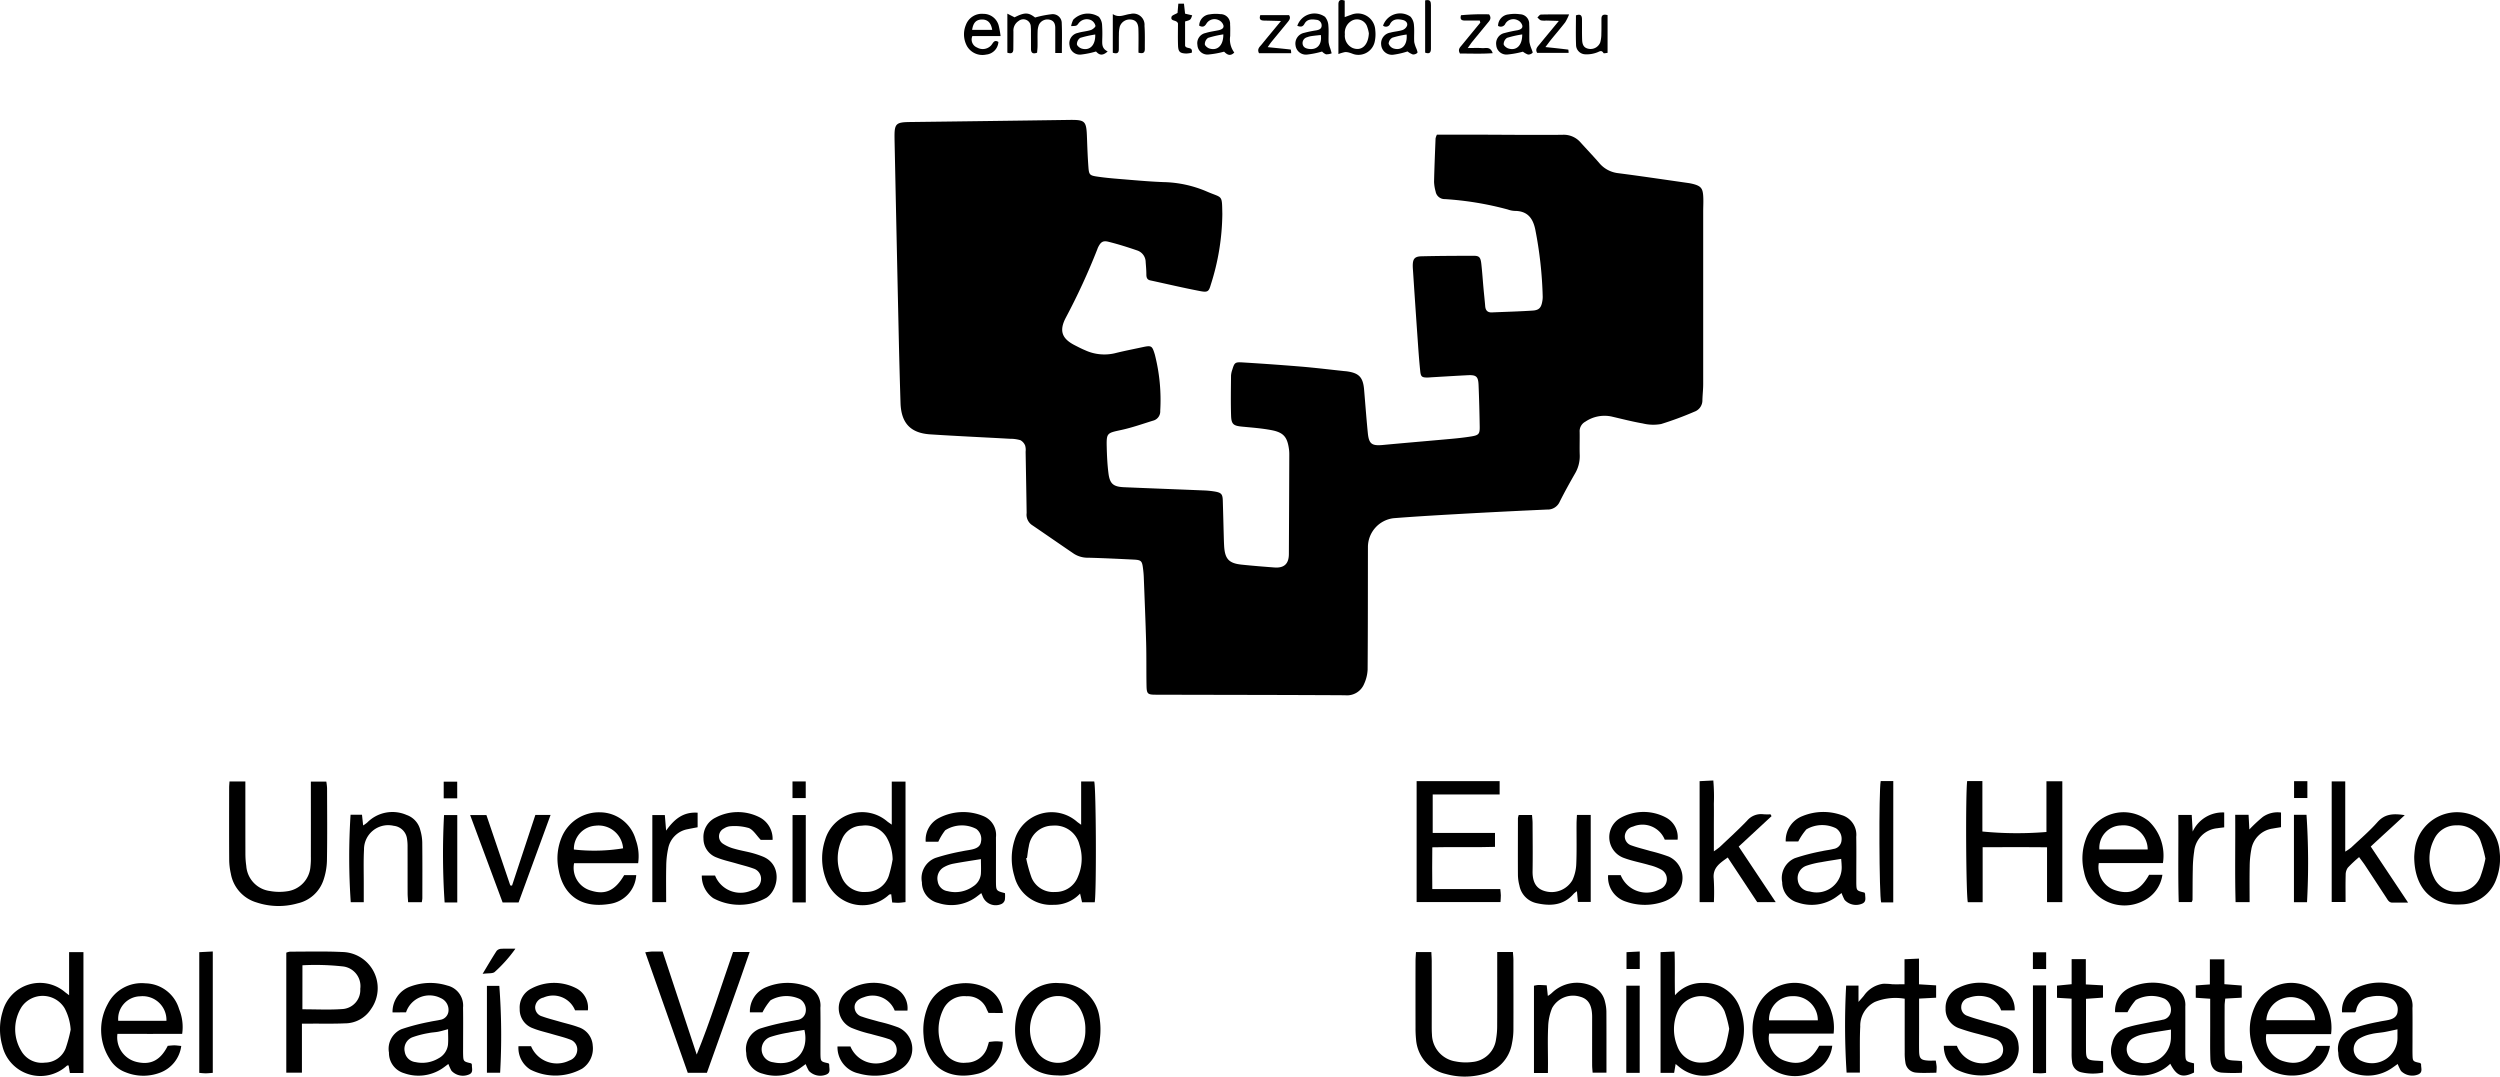 <svg viewBox="0 0 286.791 123.504" xmlns="http://www.w3.org/2000/svg"><path d="m164.837 15.448h4.611c3.261.009 6.523.046 9.783.016a2.543 2.543 0 0 1 2.07.859c.705.782 1.433 1.543 2.125 2.337a3.313 3.313 0 0 0 2.161 1.2c2.659.342 5.311.74 7.965 1.118a5.865 5.865 0 0 1 .7.134c.843.229 1.073.476 1.132 1.339.042.608 0 1.222 0 1.833q0 9.885 0 19.772c0 .61-.071 1.22-.09 1.83a1.381 1.381 0 0 1 -.919 1.342 38.173 38.173 0 0 1 -3.814 1.414 5.014 5.014 0 0 1 -2.11-.066c-1.2-.209-2.387-.518-3.577-.793a3.92 3.92 0 0 0 -3.015.594 1.24 1.24 0 0 0 -.647 1.178c.016.883-.021 1.767.01 2.65a3.918 3.918 0 0 1 -.552 2.133c-.607 1.061-1.2 2.129-1.748 3.223a1.508 1.508 0 0 1 -1.452.893q-4.632.207-9.261.462c-2.78.156-5.561.312-8.337.53a3.339 3.339 0 0 0 -2.948 3.293c-.008 4.688 0 9.376-.035 14.064a4.4 4.4 0 0 1 -.4 1.646 2.124 2.124 0 0 1 -2.194 1.308c-7.233-.044-14.467-.041-21.7-.063-.952 0-1.052-.1-1.07-1.053-.031-1.63 0-3.262-.043-4.891-.068-2.513-.175-5.024-.271-7.536-.013-.339-.046-.678-.089-1.014-.108-.859-.208-.963-1.087-1.006-1.73-.084-3.461-.17-5.192-.214a2.938 2.938 0 0 1 -1.641-.451c-1.628-1.106-3.243-2.231-4.871-3.337a1.44 1.44 0 0 1 -.558-1.338c-.033-2.343-.077-4.686-.118-7.029a1.855 1.855 0 0 0 -.05-.7 1.225 1.225 0 0 0 -.544-.626 4.181 4.181 0 0 0 -1.2-.164c-3.052-.171-6.106-.307-9.156-.507-2.263-.149-3.324-1.3-3.4-3.595q-.117-3.717-.2-7.435-.252-11.409-.487-22.818v-.1c-.025-1.713.132-1.861 1.817-1.882q9.016-.11 18.034-.239c2.071-.03 2.157.047 2.229 2.136.039 1.12.082 2.24.168 3.357.059.763.162.876.907.991.871.134 1.752.215 2.632.286 1.692.138 3.385.3 5.08.361a13.254 13.254 0 0 1 4.937 1.073c1.846.806 1.752.295 1.8 2.586a27.271 27.271 0 0 1 -1.324 8.108c-.221.773-.346.9-1.173.745-1.932-.368-3.849-.82-5.771-1.238-.376-.082-.446-.343-.447-.687 0-.473-.044-.947-.08-1.419a1.419 1.419 0 0 0 -.964-1.324c-1.089-.374-2.19-.723-3.307-1-.647-.161-.891.037-1.2.663-.03.061-.048.127-.073.191a75.39 75.39 0 0 1 -3.619 7.857c-.78 1.489-.458 2.4 1.022 3.157.392.2.785.408 1.192.575a5.279 5.279 0 0 0 3.378.355c1.052-.265 2.12-.471 3.181-.7s1.13-.18 1.439.832a21.026 21.026 0 0 1 .622 6.461 1.092 1.092 0 0 1 -.834 1.134c-1.2.372-2.384.792-3.6 1.058-1.714.373-1.746.326-1.7 2.109.024.949.074 1.9.192 2.843.153 1.227.55 1.569 1.786 1.623 3.019.13 6.04.239 9.06.366a9.871 9.871 0 0 1 1.417.14c.7.131.834.312.856 1.033.044 1.459.079 2.918.119 4.377q.012.408.034.815c.085 1.494.54 2 2.012 2.151 1.25.13 2.5.232 3.756.325 1.119.083 1.654-.42 1.659-1.539q.029-5.706.048-11.411a4.587 4.587 0 0 0 -.035-.609c-.19-1.4-.612-1.926-2-2.194-1.1-.211-2.22-.292-3.334-.4-1.031-.095-1.278-.26-1.309-1.274-.047-1.523-.019-3.048-.006-4.572a2.524 2.524 0 0 1 .147-.694c.244-.794.313-.883 1.149-.832q3.406.206 6.808.486c1.623.137 3.242.337 4.862.508.1.011.2.015.305.029 1.411.192 1.873.678 1.994 2.1.141 1.658.262 3.317.427 4.973.127 1.265.463 1.493 1.722 1.376 2.6-.244 5.209-.462 7.813-.7.777-.071 1.555-.154 2.325-.279.863-.14.989-.285.976-1.121-.026-1.6-.066-3.192-.132-4.787-.04-.978-.271-1.166-1.259-1.115-1.357.069-2.713.153-4.069.232-.169.009-.339.03-.508.032-.651.007-.787-.083-.854-.723-.107-1.013-.183-2.029-.254-3.046q-.3-4.269-.579-8.539c-.012-.169-.024-.339-.025-.509 0-.787.208-1.071 1-1.09 2-.048 4.008-.057 6.012-.057.608 0 .766.175.85.9.108.944.168 1.894.254 2.841.061.676.138 1.351.193 2.028.039.489.264.748.777.725 1.56-.069 3.122-.106 4.68-.21.739-.049.979-.349 1.1-1.1a2.707 2.707 0 0 0 .041-.508 45.81 45.81 0 0 0 -.85-7.679c-.276-1.334-.912-2.138-2.352-2.147a2.652 2.652 0 0 1 -.8-.16 36.256 36.256 0 0 0 -7.218-1.194 1.046 1.046 0 0 1 -1.066-.874 4.809 4.809 0 0 1 -.178-1.1c.037-1.663.108-3.326.173-4.989a2.062 2.062 0 0 1 .154-.429z"/><path d="m225.668 89.6h1.744v5.788a41.016 41.016 0 0 0 7.349.054v-5.819h1.821v13.87h-1.753v-6.293c-2.5-.03-4.885-.012-7.387-.013v6.309h-1.7c-.203-.722-.275-12.319-.074-13.896z"/><path d="m164.355 95.554h7.145v1.595c-2.326.08-4.686-.011-7.192.052-.017 1.58-.018 3.115 0 4.787h7.8c.03.33.062.529.064.727 0 .233-.024.465-.041.764h-9.621v-13.871h9.523v1.528h-7.678z"/><path d="m26.328 89.647h1.819v1.147c0 2.376 0 4.751.005 7.127a9.738 9.738 0 0 0 .1 1.418 3.123 3.123 0 0 0 2.722 2.876 5.97 5.97 0 0 0 1.919.036 3.089 3.089 0 0 0 2.724-2.866 8.32 8.32 0 0 0 .044-1.117q.006-3.717 0-7.432v-1.172h1.772a6.278 6.278 0 0 1 .087.743c.007 2.783.034 5.566-.015 8.348a7.462 7.462 0 0 1 -.424 2.278 4.061 4.061 0 0 1 -2.927 2.594 7.973 7.973 0 0 1 -4.713-.1 4.2 4.2 0 0 1 -2.963-3.32 7.5 7.5 0 0 1 -.185-1.511c-.017-2.783-.009-5.566-.006-8.348 0-.199.022-.397.041-.701z"/><path d="m162.434 109.219h1.766c.016.38.043.739.043 1.1q.006 3.665 0 7.33c0 .339 0 .68.026 1.017a3.2 3.2 0 0 0 2.726 3.1 5.96 5.96 0 0 0 1.917.061 3 3 0 0 0 2.712-2.63 8.641 8.641 0 0 0 .126-1.516c.013-2.443.006-4.887.006-7.33v-1.14h1.8c.022.33.057.625.058.92 0 2.681.011 5.362 0 8.042a7.927 7.927 0 0 1 -.166 1.512 4.353 4.353 0 0 1 -3.37 3.554 8.031 8.031 0 0 1 -4.227-.04 4.379 4.379 0 0 1 -3.407-3.974 12.13 12.13 0 0 1 -.06-1.321q-.009-3.817 0-7.635c0-.33.03-.661.05-1.05z"/><path d="m192.223 122.057-.173 1.017h-1.558v-13.848l1.608-.07c.06 1.653 0 3.222.048 5.017a4.136 4.136 0 0 1 3.252-1.414 4.293 4.293 0 0 1 4.22 2.933 6.822 6.822 0 0 1 .017 4.784 4.445 4.445 0 0 1 -6.88 2.016c-.157-.117-.304-.247-.534-.435zm6.145-4.038a12.783 12.783 0 0 0 -.538-2.03 2.946 2.946 0 0 0 -5.412.134 5.133 5.133 0 0 0 -.011 3.876 2.856 2.856 0 0 0 2.955 1.89 2.689 2.689 0 0 0 2.617-2.034 18.681 18.681 0 0 0 .389-1.836z"/><path d="m34.636 117.429v5.623h-1.794v-13.765a1.671 1.671 0 0 1 .438-.117c2 0 4.01-.057 6.01.042a4.143 4.143 0 0 1 3.266 6.551 3.554 3.554 0 0 1 -3.01 1.633c-1.254.057-2.513.026-3.769.032-.333.002-.666.001-1.141.001zm.054-1.647c1.572 0 3.062.08 4.539-.024a2.187 2.187 0 0 0 2.1-2.321 2.273 2.273 0 0 0 -1.942-2.566 28.648 28.648 0 0 0 -4.693-.138z"/><path d="m124.025 94.616v-4.968h1.5c.215.743.266 12.614.059 13.858h-1.455l-.226-1a4.06 4.06 0 0 1 -3.052 1.292 4.325 4.325 0 0 1 -4.477-3.265 6.98 6.98 0 0 1 .027-4.211 4.427 4.427 0 0 1 7.16-2.048c.075.063.159.118.464.342zm-6.208 3.8-.1.036a15.419 15.419 0 0 0 .62 2.227 2.686 2.686 0 0 0 2.694 1.645 2.719 2.719 0 0 0 2.625-1.755 5.163 5.163 0 0 0 .169-3.684 2.885 2.885 0 0 0 -3.059-2.172 2.765 2.765 0 0 0 -2.748 2.4c-.097.422-.136.863-.201 1.299z"/><path d="m102.3 94.6v-4.935h1.578v13.821c-.267.028-.524.068-.781.076-.234.008-.468-.019-.747-.032l-.113-.949c-.088.021-.2.013-.253.063a4.444 4.444 0 0 1 -7.239-1.788 6.774 6.774 0 0 1 -.095-4.5 4.429 4.429 0 0 1 7.145-2.114c.105.083.213.152.505.358zm.1 3.94a5.312 5.312 0 0 0 -.725-2.54 2.852 2.852 0 0 0 -2.808-1.281 2.5 2.5 0 0 0 -2.293 1.591 5.191 5.191 0 0 0 -.04 4.248 2.76 2.76 0 0 0 2.827 1.762 2.7 2.7 0 0 0 2.616-1.908 14.672 14.672 0 0 0 .431-1.87z"/><path d="m9.572 123.093h-1.553c-.049-.292-.1-.578-.146-.864-.064 0-.15-.018-.189.015a4.488 4.488 0 0 1 -7.417-2.28 6.855 6.855 0 0 1 .033-3.912 4.429 4.429 0 0 1 7.168-2.23c.1.077.2.149.459.346v-4.942h1.645zm-1.465-4.972a6.036 6.036 0 0 0 -.7-2.47 2.942 2.942 0 0 0 -4.9-.181 4.785 4.785 0 0 0 -.094 5.039 2.712 2.712 0 0 0 2.743 1.391 2.573 2.573 0 0 0 2.377-1.639 16.194 16.194 0 0 0 .574-2.14z"/><path d="m220.151 114.555v3.431c0 .849-.011 1.7 0 2.546.015.9.184 1.079 1.053 1.134.268.017.538 0 .861 0 .039.275.086.5.1.724a6.711 6.711 0 0 1 -.033.672c-.794 0-1.564.052-2.325-.015a1.33 1.33 0 0 1 -1.228-1.181 6.163 6.163 0 0 1 -.078-1.113c-.007-2.032 0-4.063 0-6.183a6.3 6.3 0 0 0 -3.43.371 3.055 3.055 0 0 0 -1.67 2.836c-.071 1.32-.035 2.647-.044 3.971v1.3h-1.521a83.808 83.808 0 0 1 -.052-9.983h1.416v1.871c.31-.358.48-.536.63-.73a3.225 3.225 0 0 1 2.194-1.351 7.545 7.545 0 0 1 1.077.057c.428.012.858 0 1.379 0v-2.87l1.66-.075v2.95l1.966.121v1.415z"/><path d="m107.637 96.562h-1.444a2.814 2.814 0 0 1 1.475-2.7 6.018 6.018 0 0 1 5.212-.212 2.33 2.33 0 0 1 1.372 2.406c.008 1.357 0 2.713 0 4.07v1.018c.016 1.044.017 1.044 1.035 1.316a3.514 3.514 0 0 1 -.015.773.724.724 0 0 1 -.338.444 1.6 1.6 0 0 1 -2.226-.907c-.037-.088-.076-.175-.136-.314-.237.179-.445.346-.661.5a4.815 4.815 0 0 1 -4.272.632 2.424 2.424 0 0 1 -1.88-2.372 2.489 2.489 0 0 1 1.562-2.8 23.841 23.841 0 0 1 3.044-.759c.4-.091.8-.128 1.2-.225.48-.118.908-.329.976-.9a1.44 1.44 0 0 0 -.551-1.442 3.554 3.554 0 0 0 -3.558.156 6.747 6.747 0 0 0 -.795 1.316zm4.89 1.993c-1.1.179-2.135.329-3.158.522a3.563 3.563 0 0 0 -1.043.377 1.478 1.478 0 0 0 -.757 1.637 1.332 1.332 0 0 0 1.146 1.14 3.506 3.506 0 0 0 2.907-.539 1.916 1.916 0 0 0 .9-1.415c.038-.566.005-1.137.005-1.722z"/><path d="m270.162 116.133h-1.491a2.817 2.817 0 0 1 1.481-2.708 6.015 6.015 0 0 1 5.217-.209 2.359 2.359 0 0 1 1.378 2.412c.02 1.29.006 2.58.007 3.87 0 .476-.008.951 0 1.426.018.836.022.835.892 1.024.033.056.1.115.094.171-.017.411.234.909-.351 1.147a1.812 1.812 0 0 1 -1.96-.417 6.035 6.035 0 0 1 -.377-.792c-.249.176-.483.352-.727.514a4.865 4.865 0 0 1 -4.289.552 2.412 2.412 0 0 1 -1.792-2.34 2.471 2.471 0 0 1 1.472-2.755 24.044 24.044 0 0 1 3.137-.808c.395-.094.8-.133 1.2-.227.53-.125.962-.389.994-1a1.391 1.391 0 0 0 -.747-1.445 3.971 3.971 0 0 0 -2.4-.2 1.859 1.859 0 0 0 -1.617 1.606c-.009.059-.069.107-.121.179zm4.867 1.948c-.594.125-1.054.234-1.518.315-.5.087-1.015.105-1.5.231a4.236 4.236 0 0 0 -1.4.544 1.462 1.462 0 0 0 .236 2.51 2.92 2.92 0 0 0 4.182-2.574z"/><path d="m206.291 96.527h-1.44a3 3 0 0 1 1.923-2.908 6.308 6.308 0 0 1 4.481-.118 2.347 2.347 0 0 1 1.686 2.5c.027 1.492.007 2.985.007 4.478v.814c.02.879.022.879.938 1.1.026.061.075.121.074.181 0 .417.191.905-.406 1.115a1.773 1.773 0 0 1 -1.948-.456 5.82 5.82 0 0 1 -.349-.787c-.249.183-.481.367-.725.532a4.855 4.855 0 0 1 -4.285.561 2.413 2.413 0 0 1 -1.8-2.33 2.477 2.477 0 0 1 1.455-2.763 23.482 23.482 0 0 1 3.133-.809c.428-.1.873-.135 1.3-.251a1.054 1.054 0 0 0 .916-.956 1.451 1.451 0 0 0 -.63-1.411 3.594 3.594 0 0 0 -3.4.124 7.186 7.186 0 0 0 -.93 1.384zm4.922 2c-.841.137-1.57.24-2.293.378a9.84 9.84 0 0 0 -1.665.4 1.5 1.5 0 0 0 -1.017 1.677 1.463 1.463 0 0 0 1.361 1.282 2.872 2.872 0 0 0 3.665-3c-.003-.228-.031-.464-.051-.734z"/><path d="m45.03 116.138a3.074 3.074 0 0 1 2.089-2.984 6.553 6.553 0 0 1 4.2-.094 2.354 2.354 0 0 1 1.8 2.526c.024 1.494.006 2.989.006 4.483 0 .272-.005.544 0 .816.024.888.025.887.936 1.1.027.06.079.122.075.18-.024.408.219.91-.393 1.119a1.785 1.785 0 0 1 -1.952-.452 6.112 6.112 0 0 1 -.356-.777c-.262.193-.5.383-.75.547a4.91 4.91 0 0 1 -4.3.52 2.416 2.416 0 0 1 -1.764-2.365 2.452 2.452 0 0 1 1.423-2.69 23.975 23.975 0 0 1 3.233-.844c.4-.095.8-.134 1.2-.229a1.11 1.11 0 0 0 .973-1.027 1.47 1.47 0 0 0 -.891-1.469 2.835 2.835 0 0 0 -3.98 1.635zm6.369 1.928c-.479.125-.8.227-1.13.29-.366.069-.744.077-1.107.156a10.921 10.921 0 0 0 -1.858.481 1.441 1.441 0 0 0 -.872 1.666 1.4 1.4 0 0 0 1.233 1.181 3.624 3.624 0 0 0 2.65-.438 2.045 2.045 0 0 0 1.073-1.53c.054-.562.012-1.134.012-1.806z"/><path d="m87.471 116.131h-1.445a2.993 2.993 0 0 1 1.916-2.905 6.353 6.353 0 0 1 4.479-.124 2.328 2.328 0 0 1 1.691 2.495c.025 1.526.007 3.052.007 4.578v.712c.019.894.02.894.932 1.093.028.059.082.12.078.177-.025.408.226.909-.378 1.127a1.814 1.814 0 0 1 -1.955-.431 6.009 6.009 0 0 1 -.372-.783c-.255.184-.488.362-.731.525a4.89 4.89 0 0 1 -4.192.575 2.46 2.46 0 0 1 -1.892-2.373 2.526 2.526 0 0 1 1.571-2.8 25.663 25.663 0 0 1 3.143-.776c.363-.084.734-.131 1.1-.212a1.11 1.11 0 0 0 1.012-.989 1.444 1.444 0 0 0 -.654-1.4 3.646 3.646 0 0 0 -3.395.135 6.968 6.968 0 0 0 -.915 1.376zm4.808 2.012c-.677.116-1.28.2-1.875.324a13.726 13.726 0 0 0 -2.063.5 1.5 1.5 0 0 0 .346 2.891c2.487.542 4.172-1.191 3.592-3.715z"/><path d="m251.692 121.984v1.054c-1.342.65-1.987.418-2.725-1.01a4.8 4.8 0 0 1 -4.111 1.295 2.75 2.75 0 0 1 -2.558-3.6 2.4 2.4 0 0 1 1.702-1.855c.933-.294 1.911-.447 2.871-.653.4-.086.805-.129 1.2-.231a1.1 1.1 0 0 0 .968-1.032 1.445 1.445 0 0 0 -.711-1.375 3.7 3.7 0 0 0 -3.315.141 7.311 7.311 0 0 0 -.957 1.4h-1.42a2.9 2.9 0 0 1 1.692-2.806 6.176 6.176 0 0 1 4.856-.164 2.246 2.246 0 0 1 1.506 2.311c.007 1.528 0 3.056 0 4.585v.815c.034.893.036.893 1.002 1.125zm-2.649-3.876c-1.1.182-2.107.319-3.1.522a3.693 3.693 0 0 0 -1.313.5 1.468 1.468 0 0 0 .118 2.524 2.964 2.964 0 0 0 4.291-2.56c.006-.308.004-.61.004-.986z"/><path d="m246.534 100.355h1.529a3.92 3.92 0 0 1 -2.207 3 4.718 4.718 0 0 1 -6.784-3.349 6.441 6.441 0 0 1 .192-3.706 4.586 4.586 0 0 1 7.243-2.093 5.444 5.444 0 0 1 1.615 4.8h-7.354a2.77 2.77 0 0 0 1.957 3.141c1.675.524 2.832-.015 3.809-1.793zm-.158-2.905a2.784 2.784 0 0 0 -3.067-2.759 2.557 2.557 0 0 0 -2.473 2.759z"/><path d="m84.091 109.21h1.909c-1.6 4.676-3.273 9.235-4.908 13.861h-2.192l-4.879-13.829c.33-.039.525-.077.72-.082.4-.01.8 0 1.276 0 1.316 3.98 2.612 7.9 3.908 11.815 1.565-3.841 2.78-7.77 4.166-11.765z"/><path d="m203.225 93.626-3.767 3.491 4.243 6.369h-2.122c-1.09-1.652-2.209-3.346-3.379-5.118-.877.639-1.748 1.15-1.607 2.448a25.039 25.039 0 0 1 .018 2.677h-1.638v-13.881l1.572-.078a21.647 21.647 0 0 1 .063 2.686c.014.882 0 1.764 0 2.646v2.794a7.531 7.531 0 0 0 .665-.485c1.058-1 2.141-1.985 3.15-3.036a2.1 2.1 0 0 1 1.886-.729 6.718 6.718 0 0 0 .8.005z"/><path d="m73.205 99.021h-7.346a2.705 2.705 0 0 0 1.917 3.14c1.66.529 2.779.017 3.83-1.772h1.38a3.552 3.552 0 0 1 -3.047 3.306c-3.44.567-5.354-1.18-5.846-3.879a6.3 6.3 0 0 1 .388-3.88 4.628 4.628 0 0 1 4.391-2.749 4.277 4.277 0 0 1 4.057 3.144 5.554 5.554 0 0 1 .276 2.69zm-7.371-1.567a20.672 20.672 0 0 0 5.644-.136 2.82 2.82 0 0 0 -3.145-2.6 2.67 2.67 0 0 0 -2.499 2.736z"/><path d="m208.691 119.961h1.5a3.735 3.735 0 0 1 -1.93 2.862 4.738 4.738 0 0 1 -6.926-2.878 6.263 6.263 0 0 1 .268-4.475c1.465-3.143 5.8-3.69 7.72-.969a5.939 5.939 0 0 1 1.023 4.069h-7.39a2.736 2.736 0 0 0 1.9 3.154c1.666.544 2.869.002 3.835-1.763zm-.157-2.915a2.754 2.754 0 0 0 -2.854-2.768 2.66 2.66 0 0 0 -2.739 2.768z"/><path d="m267.413 118.63h-7.434a2.774 2.774 0 0 0 2.08 3.138c1.632.457 2.8-.1 3.66-1.79h1.562a3.86 3.86 0 0 1 -2.462 3.074 5.466 5.466 0 0 1 -3.6.057 3.714 3.714 0 0 1 -2.249-1.8 6.261 6.261 0 0 1 -.284-5.87 4.546 4.546 0 0 1 5.724-2.405 4.244 4.244 0 0 1 1.6 1.04 5.773 5.773 0 0 1 1.403 4.556zm-1.836-1.594a2.8 2.8 0 0 0 -5.592 0z"/><path d="m13.472 118.6a2.9 2.9 0 0 0 2.222 3.227c1.6.376 2.71-.192 3.55-1.854.231-.018.5-.053.759-.054.228 0 .457.039.79.07a3.791 3.791 0 0 1 -2.426 3.063 5.418 5.418 0 0 1 -3.976-.052 3.527 3.527 0 0 1 -1.829-1.554 6.172 6.172 0 0 1 -.186-6.3 4.353 4.353 0 0 1 4.309-2.342 4.112 4.112 0 0 1 3.862 2.959 5.384 5.384 0 0 1 .35 2.838c-1.226 0-2.467 0-3.708.006-1.216-.007-2.432-.007-3.717-.007zm5.621-1.5a2.728 2.728 0 0 0 -3-2.809 2.586 2.586 0 0 0 -2.529 2.809z"/><path d="m270.627 98.324a15.062 15.062 0 0 0 -1.293 1.214 1.412 1.412 0 0 0 -.247.83c-.028 1.012-.011 2.026-.011 3.11h-1.592v-13.84h1.554v8.056a6.213 6.213 0 0 0 .683-.468c1.012-.956 2.081-1.862 3-2.9.84-.953 1.8-1.027 3.142-.814-1.345 1.264-2.591 2.377-3.9 3.6l4.286 6.435c-.722 0-1.245-.013-1.766 0-.43.014-.569-.314-.751-.59-.822-1.247-1.636-2.5-2.458-3.745-.188-.275-.393-.537-.647-.888z"/><path d="m121.294 123.366c-2.884-.022-4.742-1.919-4.846-5.014a7.3 7.3 0 0 1 .222-2.012 4.579 4.579 0 0 1 4.914-3.556 4.528 4.528 0 0 1 4.538 3.89 8.443 8.443 0 0 1 .048 2.519 4.506 4.506 0 0 1 -4.876 4.173zm3.214-5.223a4.621 4.621 0 0 0 -.556-2.348 2.942 2.942 0 0 0 -5.122-.076 4.521 4.521 0 0 0 0 4.754 2.94 2.94 0 0 0 5.071 0 4.342 4.342 0 0 0 .607-2.33z"/><path d="m276.95 98.267a10 10 0 0 1 .125-1.179 4.893 4.893 0 0 1 9.674.625 6.563 6.563 0 0 1 -.37 3.1 4.34 4.34 0 0 1 -4.019 2.939c-3.334.21-5.403-1.816-5.41-5.485zm8.17.234a14.569 14.569 0 0 0 -.608-2.161 2.73 2.73 0 0 0 -2.695-1.658 2.76 2.76 0 0 0 -2.607 1.646 4.811 4.811 0 0 0 0 4.319 2.783 2.783 0 0 0 2.7 1.658 2.737 2.737 0 0 0 2.6-1.651 13.874 13.874 0 0 0 .61-2.154z"/><path d="m88.629 96.347h-1.359c-.489-.511-.843-1.138-1.367-1.358a5.853 5.853 0 0 0 -2.082-.21 1.538 1.538 0 0 0 -.76.257 1.008 1.008 0 0 0 -.11 1.763 4.388 4.388 0 0 0 1.292.565c.649.193 1.322.3 1.978.471a11.287 11.287 0 0 1 1.254.414c2.26.884 1.9 3.755.458 4.734a6.347 6.347 0 0 1 -6.114.052 3.106 3.106 0 0 1 -1.312-2.6h1.52a3.145 3.145 0 0 0 4.243 1.69 1.339 1.339 0 0 0 1.035-1.24 1.234 1.234 0 0 0 -.87-1.249c-.632-.235-1.3-.389-1.944-.579-.747-.219-1.517-.381-2.235-.671a2.3 2.3 0 0 1 -1.556-2.186 2.465 2.465 0 0 1 1.4-2.412 5.486 5.486 0 0 1 5-.048 2.775 2.775 0 0 1 1.529 2.607z"/><path d="m231.121 115.913h-1.557a2.134 2.134 0 0 0 -.286-.565 3.284 3.284 0 0 0 -.957-.851 3.415 3.415 0 0 0 -2.487-.032 1.088 1.088 0 0 0 -.846 1.027 1.013 1.013 0 0 0 .682 1.036c.692.266 1.416.45 2.13.661s1.45.361 2.141.63a2.3 2.3 0 0 1 1.614 2.032 2.8 2.8 0 0 1 -1.209 2.74 6.318 6.318 0 0 1 -5.939.08 3.137 3.137 0 0 1 -1.416-2.7h1.494a3.142 3.142 0 0 0 4.164 1.756c.747-.241 1.121-.648 1.141-1.261a1.28 1.28 0 0 0 -.948-1.3c-.6-.22-1.234-.359-1.851-.538a22.57 22.57 0 0 1 -2.236-.666 2.309 2.309 0 0 1 -1.564-2.281 2.47 2.47 0 0 1 1.479-2.362 5.51 5.51 0 0 1 4.913-.014 2.788 2.788 0 0 1 1.538 2.608z"/><path d="m184.479 100.393h1.441a3.2 3.2 0 0 0 4.481 1.623 1.245 1.245 0 0 0 .143-2.273 5.537 5.537 0 0 0 -1.325-.5c-1.008-.3-2.055-.481-3.029-.859a2.536 2.536 0 0 1 -.312-4.546 5.469 5.469 0 0 1 5.185-.08 2.545 2.545 0 0 1 1.385 2.566h-1.473a2.754 2.754 0 0 0 -3.639-1.5 1.2 1.2 0 0 0 -.944 1.074 1.08 1.08 0 0 0 .77 1.09c.7.25 1.428.423 2.143.633a19.185 19.185 0 0 1 2.137.648 2.68 2.68 0 0 1 .548 4.545 4.147 4.147 0 0 1 -.967.552 6.505 6.505 0 0 1 -4.49.069 2.928 2.928 0 0 1 -2.054-3.042z"/><path d="m104.1 115.929h-1.463a2.724 2.724 0 0 0 -3.537-1.529c-.65.191-1.049.586-1.065 1.089a1.133 1.133 0 0 0 .852 1.139c.636.229 1.3.384 1.948.573a16.92 16.92 0 0 1 2.236.67 2.69 2.69 0 0 1 .427 4.662 3.64 3.64 0 0 1 -.988.516 6.775 6.775 0 0 1 -4.011.091 3.075 3.075 0 0 1 -2.425-3.091h1.485a3.158 3.158 0 0 0 4.185 1.683c.731-.249 1.134-.687 1.125-1.28a1.322 1.322 0 0 0 -.992-1.279c-.639-.22-1.305-.362-1.954-.553a14.282 14.282 0 0 1 -2.224-.7 2.475 2.475 0 0 1 -.2-4.436 5.373 5.373 0 0 1 5.267-.095 2.574 2.574 0 0 1 1.334 2.54z"/><path d="m59.477 120.016h1.444a3.208 3.208 0 0 0 4.393 1.643 1.311 1.311 0 0 0 .9-1.13 1.2 1.2 0 0 0 -.817-1.278c-.659-.256-1.356-.416-2.036-.618-.746-.221-1.514-.386-2.231-.677a2.275 2.275 0 0 1 -1.512-2.209 2.419 2.419 0 0 1 1.336-2.343 5.553 5.553 0 0 1 5.093-.063 2.507 2.507 0 0 1 1.393 2.56h-1.47a2.721 2.721 0 0 0 -3.625-1.463 1.206 1.206 0 0 0 -.952 1.067 1.07 1.07 0 0 0 .777 1.083c.665.243 1.356.414 2.038.612.714.208 1.447.368 2.141.629a2.357 2.357 0 0 1 1.648 2.125 2.77 2.77 0 0 1 -1.215 2.639 6.345 6.345 0 0 1 -5.938.107 2.935 2.935 0 0 1 -1.367-2.684z"/><path d="m180.9 93.484h1.582v9.986h-1.47l-.111-1.234a2.756 2.756 0 0 0 -.363.283c-1.177 1.368-2.69 1.446-4.291 1.084a2.546 2.546 0 0 1 -1.944-2.016 5 5 0 0 1 -.171-1.208c-.015-2.174 0-4.348 0-6.522a1.82 1.82 0 0 1 .093-.362h1.524c.023.324.062.619.063.914.006 1.834.032 3.669 0 5.5-.033 1.644.72 2.142 1.5 2.34a2.759 2.759 0 0 0 3.067-1.277 4.792 4.792 0 0 0 .445-1.85c.065-1.526.024-3.056.032-4.585-.002-.329.028-.66.044-1.053z"/><path d="m177.571 123.089h-1.6v-10.01a3.438 3.438 0 0 1 .51-.086c.3 0 .6.023.951.039l.131 1.217a2.8 2.8 0 0 0 .467-.348 4.141 4.141 0 0 1 4.529-.82 2.562 2.562 0 0 1 1.569 1.874 4.685 4.685 0 0 1 .152 1.1c.013 2.3.007 4.608.007 6.994h-1.587c-.019-.284-.055-.578-.055-.873-.006-1.832 0-3.664 0-5.5 0-1.36-.429-2.075-1.362-2.33a2.74 2.74 0 0 0 -3.233 1.3 6.079 6.079 0 0 0 -.451 2.16c-.068 1.387-.02 2.781-.02 4.172z"/><path d="m48.385 103.5h-1.566c-.022-.366-.057-.695-.058-1.024-.006-1.765 0-3.53-.006-5.3a5.5 5.5 0 0 0 -.072-1.011 1.716 1.716 0 0 0 -1.517-1.431 2.775 2.775 0 0 0 -3.408 2.722c-.07 1.32-.024 2.646-.029 3.97v2.071h-1.492a75.869 75.869 0 0 1 -.021-10.034h1.31l.132 1.23a3.529 3.529 0 0 0 .468-.333 4.063 4.063 0 0 1 4.518-.87 2.433 2.433 0 0 1 1.573 1.746 5.343 5.343 0 0 1 .223 1.4c.024 2.138.013 4.276.01 6.414a3.576 3.576 0 0 1 -.065.45z"/><path d="m113.4 116.2c-.079-.162-.144-.28-.2-.4a2.318 2.318 0 0 0 -2.311-1.513 2.651 2.651 0 0 0 -2.679 1.5 5.3 5.3 0 0 0 -.063 4.538 2.583 2.583 0 0 0 2.713 1.581 2.522 2.522 0 0 0 2.422-1.842c.057-.157.1-.32.164-.537.265-.025.526-.066.787-.07s.534.029.8.046a3.794 3.794 0 0 1 -2.773 3.649c-3.663.952-6.1-1.034-6.309-4.327a7.167 7.167 0 0 1 .392-3.108 4.222 4.222 0 0 1 3.527-2.856 5.48 5.48 0 0 1 3.183.419 3.38 3.38 0 0 1 1.992 2.928z"/><path d="m59.489 103.525h-1.832l-3.722-10.02h1.865c.9 2.653 1.82 5.361 2.739 8.069l.2.019c.887-2.685 1.773-5.37 2.677-8.109h1.746z"/><path d="m257.175 121.72c.018.294.04.492.039.691s-.022.395-.039.655a19.961 19.961 0 0 1 -2.339-.02c-.825-.1-1.237-.643-1.271-1.588-.042-1.186-.018-2.375-.02-3.562 0-1.081 0-2.161 0-3.324l-1.655-.113v-1.414l1.618-.115v-2.878h1.665v2.85l1.99.155v1.393l-1.891.105c-.027.287-.071.548-.072.809q-.009 2.494 0 4.988c0 1.158.119 1.269 1.274 1.32.199.009.399.028.701.048z"/><path d="m241.262 121.729v1.306a5.827 5.827 0 0 1 -2.48-.02 1.343 1.343 0 0 1 -1.082-1.209 6.471 6.471 0 0 1 -.053-1.015c0-1.73 0-3.461 0-5.191v-1.037l-1.675-.1v-1.393l1.678-.166v-2.875h1.629v2.9l1.968.108v1.405l-1.948.139v1.761c0 1.391-.008 2.783 0 4.174.008.952.166 1.1 1.125 1.159.264.011.526.032.838.054z"/><path d="m249.889 93.486h1.537l.111 1.909a3.78 3.78 0 0 1 3.616-2.191v1.707c-.265.035-.525.059-.78.1a2.95 2.95 0 0 0 -2.665 2.656 14.337 14.337 0 0 0 -.158 2.02c-.029 1.185-.02 2.37-.031 3.555a.928.928 0 0 1 -.1.242h-1.484c-.093-3.284-.016-6.584-.046-9.998z"/><path d="m256.414 93.468h1.534l.09 1.686a16.841 16.841 0 0 1 1.547-1.443 2.949 2.949 0 0 1 2.085-.5v1.679c-.316.052-.642.1-.963.16a2.891 2.891 0 0 0 -2.447 2.412 10.741 10.741 0 0 0 -.184 1.921c-.027 1.35-.009 2.7-.009 4.108h-1.609c-.092-3.305-.016-6.614-.044-10.023z"/><path d="m80.029 93.231v1.669c-.414.08-.775.145-1.135.221a2.77 2.77 0 0 0 -2.246 2.224 9.878 9.878 0 0 0 -.22 2.011c-.032 1.35-.009 2.7-.009 4.133h-1.586v-9.989h1.434l.148 1.785c.937-1.319 1.969-2.17 3.614-2.054z"/><path d="m217.187 103.519h-1.387c-.229-.708-.28-12.744-.052-13.92h1.443z"/><path d="m24.41 109.15v13.922c-.3.023-.554.058-.813.06-.229 0-.457-.034-.738-.057v-13.845z"/><path d="m234.719 123.08c-.248.021-.445.052-.642.052-.266 0-.532-.021-.865-.037v-10.056h1.507z"/><path d="m264.653 103.5h-1.5v-10.028h1.441a82.473 82.473 0 0 1 .059 10.028z"/><path d="m92.436 103.524h-1.518v-10.024h1.518z"/><path d="m188.1 123.074h-1.537v-10h1.537z"/><path d="m52.456 103.526h-1.45a83.323 83.323 0 0 1 -.067-10.026h1.517z"/><path d="m55.858 113.092h1.422a75.72 75.72 0 0 1 .093 9.97h-1.515z"/><path d="m115.56 6.043v-4.478l.826.423c1.172-.59 1.59-.574 2.357.023a11.546 11.546 0 0 1 1.937-.384 1.033 1.033 0 0 1 1.12 1.078c.05 1.109.014 2.223.014 3.375h-.758c0-.986 0-1.929 0-2.872 0-.494-.165-.865-.7-.959a1.084 1.084 0 0 0 -1.178.6 2.289 2.289 0 0 0 -.146.787c-.021.541 0 1.084-.009 1.626 0 .266-.034.532-.051.781-.473.177-.7.039-.7-.424 0-.61 0-1.22-.006-1.83a6.235 6.235 0 0 0 -.018-.711.854.854 0 0 0 -1.392-.674 1.305 1.305 0 0 0 -.6 1.213q0 1.017-.012 2.034c-.005.403-.19.557-.684.392z"/><path d="m153.538 6.2c0-2.042 0-3.873 0-5.7 0-.461.213-.606.722-.426v1.89c.305-.111.5-.189.705-.256a2.008 2.008 0 0 1 2.8 1.755 4 4 0 0 1 -.061 1.31 1.914 1.914 0 0 1 -2.219 1.488c-.231-.037-.447-.154-.675-.214a1.459 1.459 0 0 0 -.515-.072 5.075 5.075 0 0 0 -.757.225zm3.493-2.381a4.1 4.1 0 0 0 -.24-.874 1.234 1.234 0 0 0 -1.635-.612 1.571 1.571 0 0 0 -.875 1.594 1.541 1.541 0 0 0 .89 1.579c.973.394 1.792-.26 1.86-1.683z"/><path d="m171.853 2.969a1.331 1.331 0 0 1 1.19-1.317 4.287 4.287 0 0 1 1.314-.018 1.089 1.089 0 0 1 1.065 1.149c.044.676-.009 1.358.03 2.034a3.637 3.637 0 0 0 .246.817c.045.146.159.386.111.425a.718.718 0 0 1 -.518.2 2.195 2.195 0 0 1 -.588-.331 10.571 10.571 0 0 1 -1.805.329 1.174 1.174 0 0 1 -1.256-1.09 1.22 1.22 0 0 1 .943-1.375 15.055 15.055 0 0 1 1.487-.321c.323-.066.653-.212.553-.576a.984.984 0 0 0 -.571-.6 1.08 1.08 0 0 0 -1.354.4.577.577 0 0 1 -.847.274zm2.771.979a11.807 11.807 0 0 0 -1.74.394.886.886 0 0 0 -.388.714c0 .176.308.433.527.5.923.305 1.613-.333 1.601-1.608z"/><path d="m148.822 2.963a2.081 2.081 0 0 1 3.178-1.031 1.683 1.683 0 0 1 .385 1c.061.638 0 1.287.029 1.929a3.444 3.444 0 0 0 .205.743q.073.257.146.513a1.652 1.652 0 0 1 -.65.114 1.247 1.247 0 0 1 -.452-.319 10.283 10.283 0 0 1 -1.741.351 1.2 1.2 0 0 1 -1.3-1.043 1.255 1.255 0 0 1 .979-1.45 12.923 12.923 0 0 1 1.39-.287c.319-.06.617-.161.625-.543a.649.649 0 0 0 -.633-.671c-.518-.08-1.051-.08-1.338.462-.191.351-.423.382-.823.232zm2.7 1.052c-.359.04-.722.074-1.082.125a2.211 2.211 0 0 0 -.488.13.692.692 0 0 0 -.52.769c.059.408.39.531.737.575.944.122 1.497-.514 1.353-1.599z"/><path d="m161.464 5.9a9.029 9.029 0 0 1 -1.589.372 1.243 1.243 0 0 1 -1.431-1.132 1.259 1.259 0 0 1 1.061-1.4c.454-.128.94-.147 1.386-.294a.885.885 0 0 0 .523-.5c.094-.337-.165-.58-.49-.654-.548-.125-1.111-.145-1.441.42a.521.521 0 0 1 -.824.231 2.067 2.067 0 0 1 3.151-1.028 1.622 1.622 0 0 1 .394.984c.062.637-.009 1.286.032 1.927a3.682 3.682 0 0 0 .269.8c.047.148.142.388.085.439a.68.68 0 0 1 -.517.182 2.362 2.362 0 0 1 -.609-.347zm-.1-1.94a10.517 10.517 0 0 0 -1.637.363.845.845 0 0 0 -.427.677.9.9 0 0 0 .578.566c.945.272 1.59-.39 1.487-1.61z"/><path d="m137.569 2.944a1.315 1.315 0 0 1 1.2-1.295 4.1 4.1 0 0 1 1.212-.028 1.1 1.1 0 0 1 1.131 1.185c.032.438.011.88.012 1.321a2.51 2.51 0 0 0 .468 1.9c-.51.516-.886.173-1.169-.1a10.675 10.675 0 0 1 -1.821.328 1.148 1.148 0 0 1 -1.238-1.095 1.188 1.188 0 0 1 .937-1.372c.482-.152.991-.215 1.488-.319.321-.068.652-.219.553-.579a.993.993 0 0 0 -.579-.6 1.086 1.086 0 0 0 -1.353.4c-.221.37-.452.465-.841.254zm2.766 1a11.758 11.758 0 0 0 -1.746.4.883.883 0 0 0 -.375.719c0 .177.307.434.525.5.923.292 1.612-.351 1.596-1.617z"/><path d="m127.068 5.9c-.694.643-1.067.294-1.337.006a10.21 10.21 0 0 1 -1.731.354 1.183 1.183 0 0 1 -1.3-1.03 1.213 1.213 0 0 1 .955-1.456c.482-.148 1-.174 1.483-.329.218-.07.554-.357.528-.481a.971.971 0 0 0 -.5-.65 1.18 1.18 0 0 0 -1.453.382c-.216.294-.243.274-.839.3a2.953 2.953 0 0 1 .243-.734 2.343 2.343 0 0 1 2.942-.332 1.563 1.563 0 0 1 .366.9 15.417 15.417 0 0 1 .021 1.624c0 .533-.1 1.099.622 1.446zm-1.426-1.941a11.663 11.663 0 0 0 -1.729.388.889.889 0 0 0 -.373.718c0 .176.307.431.524.5.928.29 1.618-.348 1.578-1.61z"/><path d="m114.782 4.141h-3.239a.989.989 0 0 0 .543 1.31 1.3 1.3 0 0 0 1.592-.224c.24-.249.344-.736.855-.414a1.546 1.546 0 0 1 -1.4 1.447 2.044 2.044 0 0 1 -2.191-.949 2.818 2.818 0 0 1 -.136-2.46 1.95 1.95 0 0 1 2.011-1.261 1.8 1.8 0 0 1 1.767 1.42 9.925 9.925 0 0 1 .198 1.131zm-.961-.716c-.135-.823-.529-1.2-1.2-1.187-.64.018-.982.374-1.1 1.187z"/><path d="m177.284 5.4c.984.1 1.806.189 2.626.291a1.847 1.847 0 0 1 .034.372h-3.607c-.26-.433.048-.7.278-.982.682-.833 1.37-1.662 2.212-2.681-.614-.018-1.029-.032-1.443-.042a2.294 2.294 0 0 1 -.606-.021c-.158-.051-.279-.217-.416-.332.133-.116.264-.329.4-.333 1.007-.029 2.016-.016 3.238-.016a5.886 5.886 0 0 1 -.447.906c-.519.669-1.072 1.312-1.606 1.969-.207.258-.399.525-.663.869z"/><path d="m169.755 2.357h-1.693c-.353 0-.613-.086-.461-.61a26.077 26.077 0 0 1 3.219-.1c.347.477.038.745-.19 1.025-.577.709-1.162 1.411-1.738 2.119-.142.175-.264.365-.519.72.665 0 1.157-.03 1.644.01.4.032.946-.23 1.221.58-1.343.1-2.569.032-3.751.045-.283-.469 0-.708.207-.963q1.056-1.291 2.119-2.58z"/><path d="m148.118 6.1h-3.689c-.255-.487.092-.736.315-1.012.677-.837 1.368-1.664 2.207-2.68-.782-.019-1.366-.037-1.949-.048-.375-.007-.595-.13-.424-.628h3.291c.253.354 0 .614-.208.875-.6.735-1.209 1.464-1.808 2.2-.141.173-.26.363-.429.6.954.1 1.8.179 2.651.278a2.171 2.171 0 0 1 .043.415z"/><path d="m130.6 6.039c0-.919.024-1.829-.008-2.737-.024-.69-.32-1.011-.864-1.062a1.2 1.2 0 0 0 -1.27.812 3.4 3.4 0 0 0 -.1.9c-.017.577 0 1.155-.012 1.732 0 .438-.26.5-.689.367v-4.437c.715.485 1.349.053 2.015-.011a1.286 1.286 0 0 1 1.621 1.36c.064.878.033 1.764.037 2.646-.001.362-.12.606-.73.43z"/><path d="m184.415 1.734v4.331c-.169.012-.427.086-.465.025-.24-.391-.446-.18-.747-.072a3.315 3.315 0 0 1 -1.365.211 1.085 1.085 0 0 1 -1.038-1.072c-.046-1.139-.013-2.28-.013-3.392.594-.215.689.083.693.468.009.779-.011 1.559.017 2.336.023.656.26.944.761 1.032a1.19 1.19 0 0 0 1.313-.728 3.569 3.569 0 0 0 .13-1c.021-.575.008-1.151.012-1.726 0-.401.203-.547.702-.413z"/><path d="m136.764 1.757c-.18.531-.18.531-.815.705v2.774c.1.442.93.052.763.813a3.241 3.241 0 0 1 -.628.092c-.721-.027-.916-.193-.943-.907-.034-.881-.008-1.764-.008-2.543-.156-.463-.9-.2-.737-.766.053-.18.406-.271.686-.441l.091-1.067h.646l.13 1.151z"/><path d="m55.364 111.716c.618-1.026 1.089-1.836 1.6-2.623a.728.728 0 0 1 .506-.249c.5-.033 1-.012 1.657-.012a16.072 16.072 0 0 1 -2.368 2.658c-.231.217-.744.134-1.395.226z"/><path d="m163.486.046c.615-.154.665.176.666.55q0 1.425 0 2.85 0 1.068 0 2.137c0 .414-.14.652-.664.455z"/><path d="m234.727 111.165h-1.519v-1.921h1.519z"/><path d="m90.912 91.553v-1.909h1.518v1.909z"/><path d="m264.693 91.546h-1.525v-1.932h1.525z"/><path d="m188.106 109.152v2.009h-1.518v-1.931z"/><path d="m52.452 91.58h-1.552v-1.907h1.548z"/></svg>